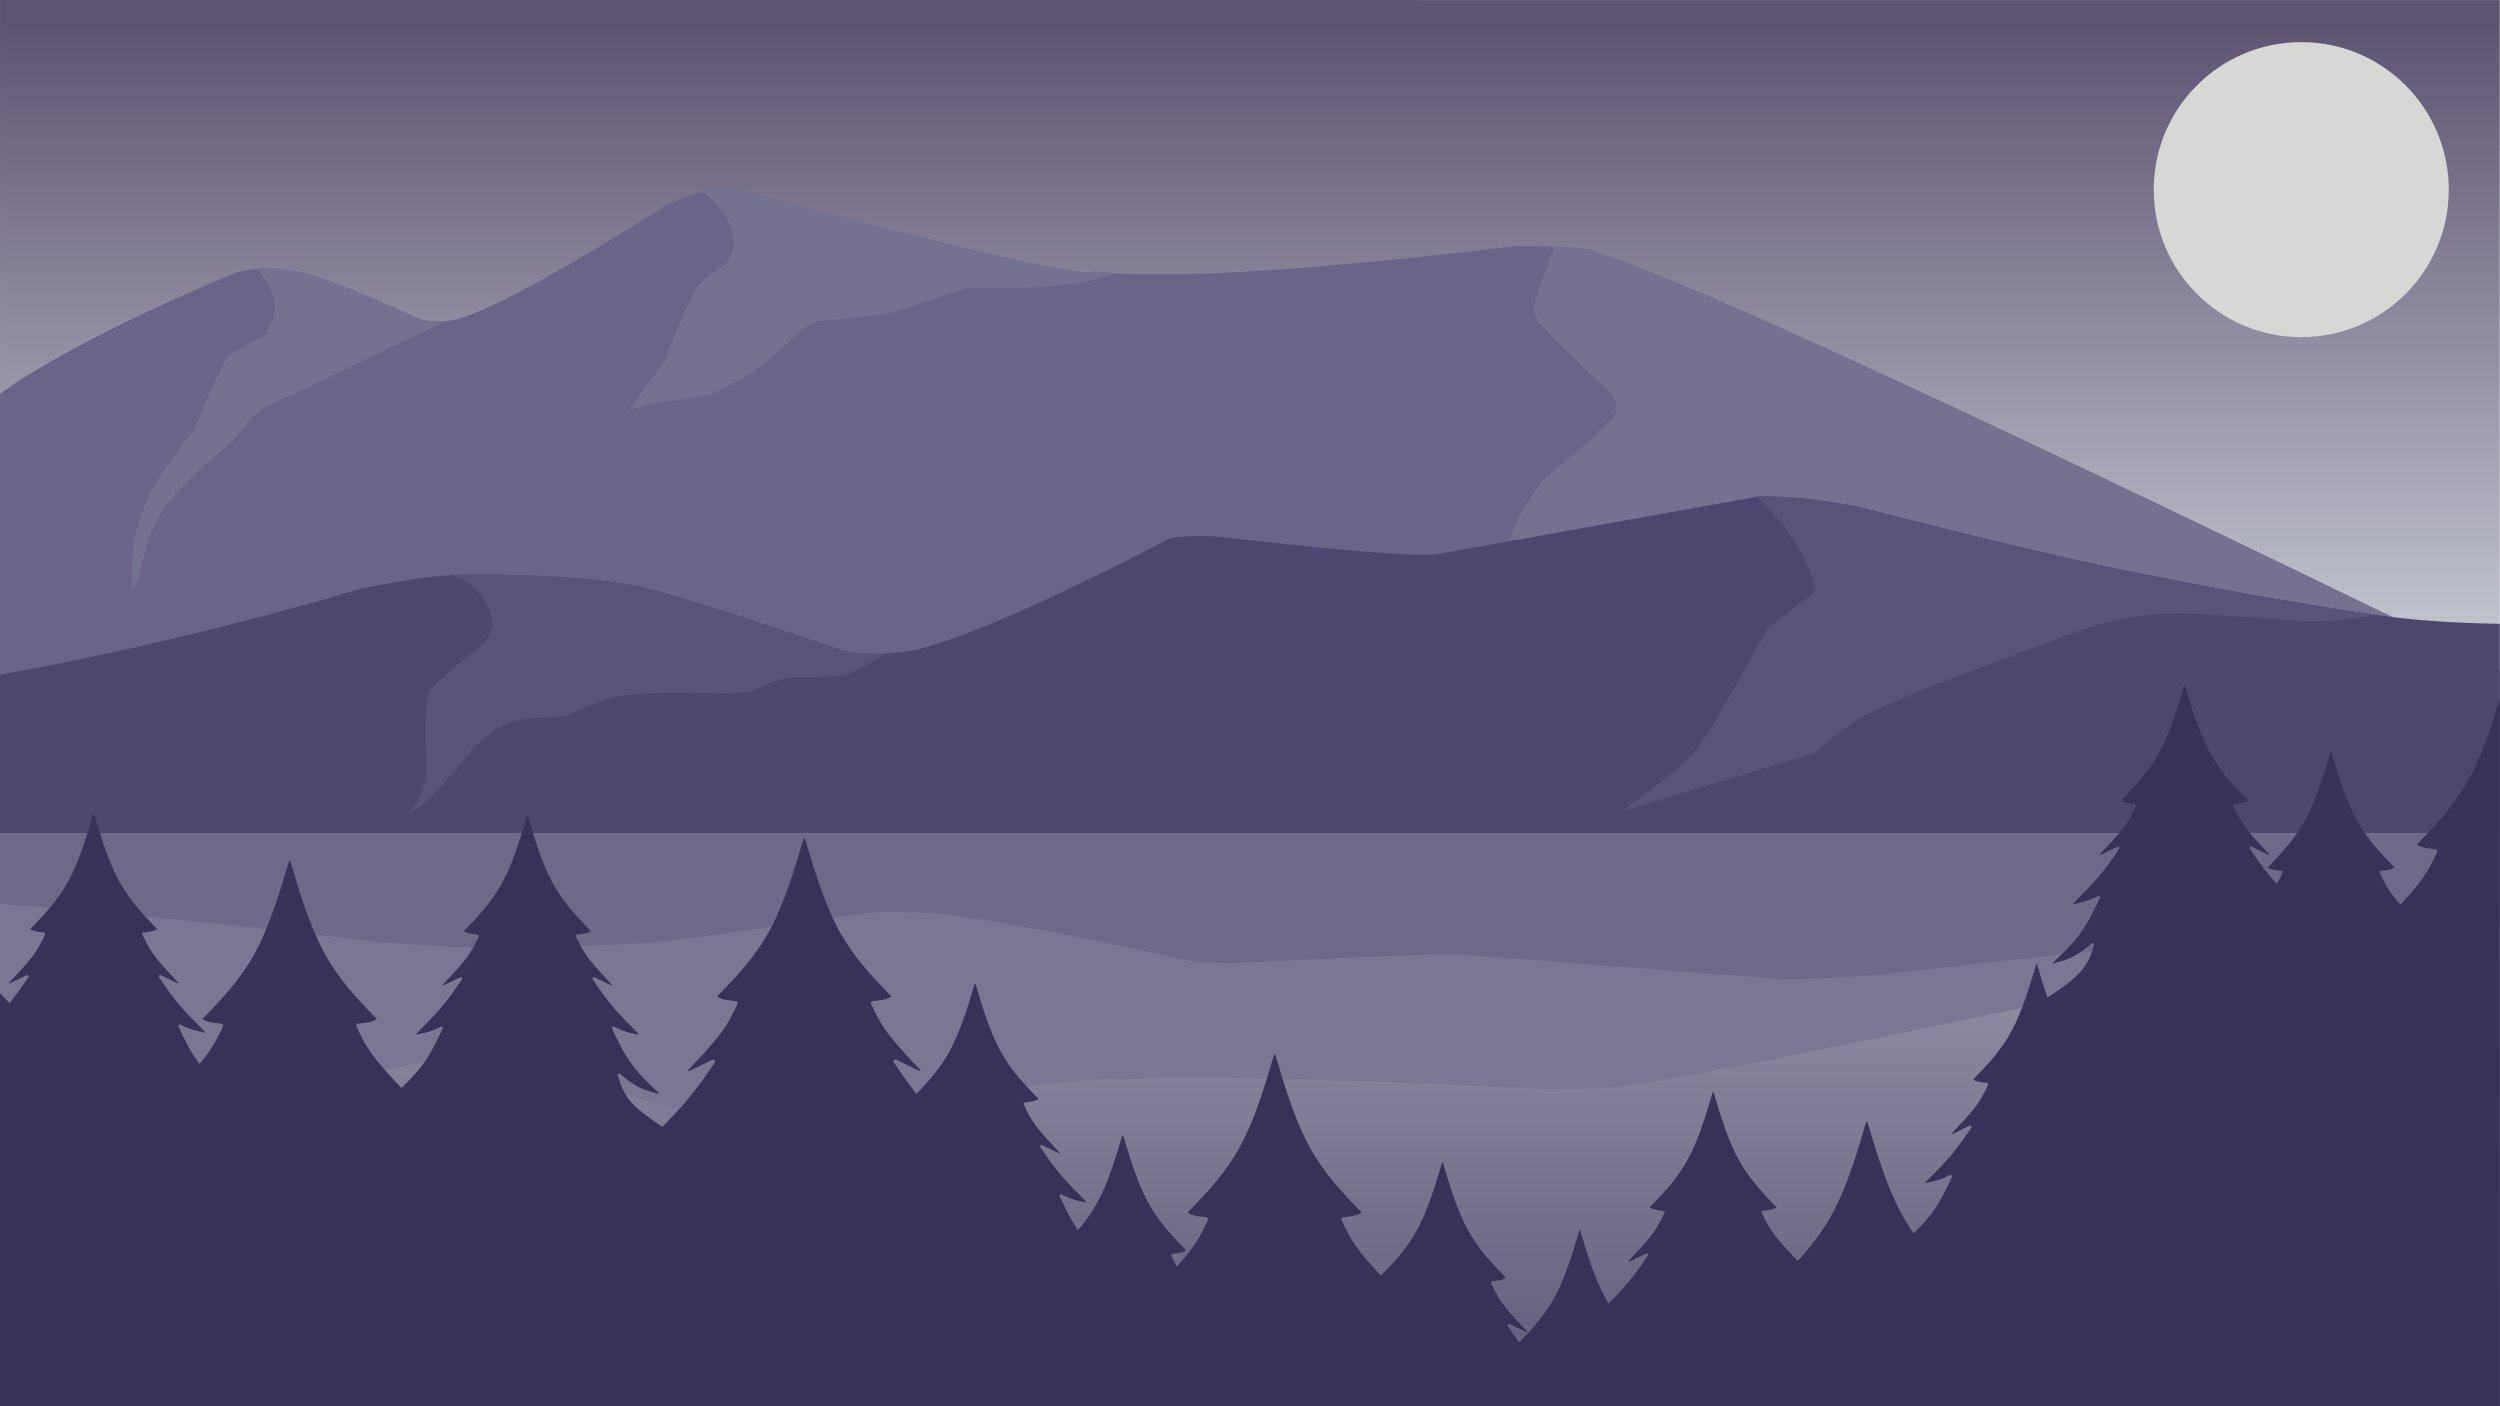 <?xml version="1.0" encoding="UTF-8"?>
<svg xmlns="http://www.w3.org/2000/svg" xmlns:xlink="http://www.w3.org/1999/xlink" width="3840" height="2160" viewBox="0 0 3840 2160">
<defs>
<clipPath id="clip-0">
<path clip-rule="nonzero" d="M 0.02 0 L 0.02 2160 L 3839.641 2159.914 L 3839.641 0.09 Z M 0.02 0 "/>
</clipPath>
<clipPath id="clip-1">
<path clip-rule="nonzero" d="M 0.02 0 L 0.02 2160 L 3839.641 2159.914 L 3839.641 0.09 Z M 0.02 0 "/>
</clipPath>
<linearGradient id="linear-pattern-0" gradientUnits="userSpaceOnUse" x1="2698.05" y1="-746.187" x2="2698.05" y2="2133.813" gradientTransform="matrix(0.75, 0, 0, 0.75, 1773.4, 559.64)">
<stop offset="0" stop-color="rgb(37.254%, 32.549%, 44.705%)" stop-opacity="1"/>
<stop offset="0.016" stop-color="rgb(37.254%, 32.549%, 44.705%)" stop-opacity="1"/>
<stop offset="0.02" stop-color="rgb(37.531%, 32.866%, 44.968%)" stop-opacity="1"/>
<stop offset="0.023" stop-color="rgb(37.807%, 33.185%, 45.23%)" stop-opacity="1"/>
<stop offset="0.027" stop-color="rgb(38.152%, 33.583%, 45.558%)" stop-opacity="1"/>
<stop offset="0.031" stop-color="rgb(38.498%, 33.983%, 45.886%)" stop-opacity="1"/>
<stop offset="0.035" stop-color="rgb(38.843%, 34.381%, 46.214%)" stop-opacity="1"/>
<stop offset="0.039" stop-color="rgb(39.189%, 34.779%, 46.542%)" stop-opacity="1"/>
<stop offset="0.043" stop-color="rgb(39.534%, 35.178%, 46.87%)" stop-opacity="1"/>
<stop offset="0.047" stop-color="rgb(39.88%, 35.577%, 47.198%)" stop-opacity="1"/>
<stop offset="0.051" stop-color="rgb(40.227%, 35.976%, 47.527%)" stop-opacity="1"/>
<stop offset="0.055" stop-color="rgb(40.573%, 36.374%, 47.855%)" stop-opacity="1"/>
<stop offset="0.059" stop-color="rgb(40.918%, 36.772%, 48.183%)" stop-opacity="1"/>
<stop offset="0.062" stop-color="rgb(41.264%, 37.172%, 48.511%)" stop-opacity="1"/>
<stop offset="0.066" stop-color="rgb(41.609%, 37.57%, 48.839%)" stop-opacity="1"/>
<stop offset="0.07" stop-color="rgb(41.956%, 37.968%, 49.167%)" stop-opacity="1"/>
<stop offset="0.074" stop-color="rgb(42.3%, 38.367%, 49.495%)" stop-opacity="1"/>
<stop offset="0.078" stop-color="rgb(42.647%, 38.766%, 49.823%)" stop-opacity="1"/>
<stop offset="0.082" stop-color="rgb(42.992%, 39.165%, 50.151%)" stop-opacity="1"/>
<stop offset="0.086" stop-color="rgb(43.338%, 39.563%, 50.479%)" stop-opacity="1"/>
<stop offset="0.09" stop-color="rgb(43.683%, 39.961%, 50.807%)" stop-opacity="1"/>
<stop offset="0.094" stop-color="rgb(44.029%, 40.361%, 51.135%)" stop-opacity="1"/>
<stop offset="0.098" stop-color="rgb(44.374%, 40.759%, 51.463%)" stop-opacity="1"/>
<stop offset="0.102" stop-color="rgb(44.72%, 41.158%, 51.791%)" stop-opacity="1"/>
<stop offset="0.105" stop-color="rgb(45.065%, 41.556%, 52.119%)" stop-opacity="1"/>
<stop offset="0.109" stop-color="rgb(45.412%, 41.956%, 52.448%)" stop-opacity="1"/>
<stop offset="0.113" stop-color="rgb(45.757%, 42.354%, 52.776%)" stop-opacity="1"/>
<stop offset="0.117" stop-color="rgb(46.103%, 42.752%, 53.104%)" stop-opacity="1"/>
<stop offset="0.121" stop-color="rgb(46.449%, 43.15%, 53.432%)" stop-opacity="1"/>
<stop offset="0.125" stop-color="rgb(46.796%, 43.55%, 53.76%)" stop-opacity="1"/>
<stop offset="0.129" stop-color="rgb(47.141%, 43.948%, 54.088%)" stop-opacity="1"/>
<stop offset="0.133" stop-color="rgb(47.487%, 44.347%, 54.416%)" stop-opacity="1"/>
<stop offset="0.137" stop-color="rgb(47.832%, 44.745%, 54.744%)" stop-opacity="1"/>
<stop offset="0.141" stop-color="rgb(48.178%, 45.145%, 55.072%)" stop-opacity="1"/>
<stop offset="0.145" stop-color="rgb(48.523%, 45.543%, 55.4%)" stop-opacity="1"/>
<stop offset="0.148" stop-color="rgb(48.869%, 45.941%, 55.728%)" stop-opacity="1"/>
<stop offset="0.152" stop-color="rgb(49.214%, 46.339%, 56.056%)" stop-opacity="1"/>
<stop offset="0.156" stop-color="rgb(49.561%, 46.738%, 56.384%)" stop-opacity="1"/>
<stop offset="0.16" stop-color="rgb(49.905%, 47.136%, 56.712%)" stop-opacity="1"/>
<stop offset="0.164" stop-color="rgb(50.252%, 47.536%, 57.04%)" stop-opacity="1"/>
<stop offset="0.168" stop-color="rgb(50.597%, 47.934%, 57.368%)" stop-opacity="1"/>
<stop offset="0.172" stop-color="rgb(50.943%, 48.332%, 57.697%)" stop-opacity="1"/>
<stop offset="0.176" stop-color="rgb(51.288%, 48.73%, 58.025%)" stop-opacity="1"/>
<stop offset="0.18" stop-color="rgb(51.634%, 49.13%, 58.353%)" stop-opacity="1"/>
<stop offset="0.184" stop-color="rgb(51.981%, 49.529%, 58.681%)" stop-opacity="1"/>
<stop offset="0.188" stop-color="rgb(52.327%, 49.927%, 59.009%)" stop-opacity="1"/>
<stop offset="0.191" stop-color="rgb(52.672%, 50.325%, 59.337%)" stop-opacity="1"/>
<stop offset="0.195" stop-color="rgb(53.018%, 50.725%, 59.665%)" stop-opacity="1"/>
<stop offset="0.199" stop-color="rgb(53.363%, 51.123%, 59.993%)" stop-opacity="1"/>
<stop offset="0.203" stop-color="rgb(53.709%, 51.521%, 60.321%)" stop-opacity="1"/>
<stop offset="0.207" stop-color="rgb(54.054%, 51.92%, 60.649%)" stop-opacity="1"/>
<stop offset="0.211" stop-color="rgb(54.401%, 52.319%, 60.977%)" stop-opacity="1"/>
<stop offset="0.215" stop-color="rgb(54.745%, 52.718%, 61.305%)" stop-opacity="1"/>
<stop offset="0.219" stop-color="rgb(55.092%, 53.116%, 61.633%)" stop-opacity="1"/>
<stop offset="0.223" stop-color="rgb(55.437%, 53.514%, 61.961%)" stop-opacity="1"/>
<stop offset="0.227" stop-color="rgb(55.783%, 53.914%, 62.289%)" stop-opacity="1"/>
<stop offset="0.23" stop-color="rgb(56.128%, 54.312%, 62.617%)" stop-opacity="1"/>
<stop offset="0.234" stop-color="rgb(56.474%, 54.71%, 62.946%)" stop-opacity="1"/>
<stop offset="0.238" stop-color="rgb(56.819%, 55.109%, 63.274%)" stop-opacity="1"/>
<stop offset="0.242" stop-color="rgb(57.166%, 55.508%, 63.602%)" stop-opacity="1"/>
<stop offset="0.246" stop-color="rgb(57.51%, 55.907%, 63.93%)" stop-opacity="1"/>
<stop offset="0.25" stop-color="rgb(57.857%, 56.305%, 64.258%)" stop-opacity="1"/>
<stop offset="0.254" stop-color="rgb(58.203%, 56.703%, 64.586%)" stop-opacity="1"/>
<stop offset="0.258" stop-color="rgb(58.55%, 57.103%, 64.914%)" stop-opacity="1"/>
<stop offset="0.262" stop-color="rgb(58.894%, 57.501%, 65.242%)" stop-opacity="1"/>
<stop offset="0.266" stop-color="rgb(59.241%, 57.899%, 65.57%)" stop-opacity="1"/>
<stop offset="0.27" stop-color="rgb(59.586%, 58.298%, 65.898%)" stop-opacity="1"/>
<stop offset="0.273" stop-color="rgb(59.932%, 58.698%, 66.226%)" stop-opacity="1"/>
<stop offset="0.277" stop-color="rgb(60.277%, 59.096%, 66.554%)" stop-opacity="1"/>
<stop offset="0.281" stop-color="rgb(60.623%, 59.494%, 66.882%)" stop-opacity="1"/>
<stop offset="0.285" stop-color="rgb(60.968%, 59.892%, 67.21%)" stop-opacity="1"/>
<stop offset="0.289" stop-color="rgb(61.314%, 60.291%, 67.538%)" stop-opacity="1"/>
<stop offset="0.293" stop-color="rgb(61.659%, 60.689%, 67.867%)" stop-opacity="1"/>
<stop offset="0.297" stop-color="rgb(62.006%, 61.089%, 68.195%)" stop-opacity="1"/>
<stop offset="0.301" stop-color="rgb(62.35%, 61.487%, 68.523%)" stop-opacity="1"/>
<stop offset="0.305" stop-color="rgb(62.697%, 61.885%, 68.851%)" stop-opacity="1"/>
<stop offset="0.309" stop-color="rgb(63.042%, 62.283%, 69.179%)" stop-opacity="1"/>
<stop offset="0.312" stop-color="rgb(63.388%, 62.683%, 69.507%)" stop-opacity="1"/>
<stop offset="0.316" stop-color="rgb(63.734%, 63.081%, 69.835%)" stop-opacity="1"/>
<stop offset="0.32" stop-color="rgb(64.081%, 63.48%, 70.163%)" stop-opacity="1"/>
<stop offset="0.324" stop-color="rgb(64.426%, 63.878%, 70.491%)" stop-opacity="1"/>
<stop offset="0.328" stop-color="rgb(64.772%, 64.278%, 70.819%)" stop-opacity="1"/>
<stop offset="0.332" stop-color="rgb(65.117%, 64.676%, 71.147%)" stop-opacity="1"/>
<stop offset="0.336" stop-color="rgb(65.463%, 65.074%, 71.475%)" stop-opacity="1"/>
<stop offset="0.34" stop-color="rgb(65.808%, 65.472%, 71.803%)" stop-opacity="1"/>
<stop offset="0.344" stop-color="rgb(66.154%, 65.872%, 72.131%)" stop-opacity="1"/>
<stop offset="0.348" stop-color="rgb(66.499%, 66.27%, 72.459%)" stop-opacity="1"/>
<stop offset="0.352" stop-color="rgb(66.846%, 66.669%, 72.787%)" stop-opacity="1"/>
<stop offset="0.355" stop-color="rgb(67.191%, 67.067%, 73.116%)" stop-opacity="1"/>
<stop offset="0.359" stop-color="rgb(67.537%, 67.467%, 73.444%)" stop-opacity="1"/>
<stop offset="0.363" stop-color="rgb(67.882%, 67.865%, 73.772%)" stop-opacity="1"/>
<stop offset="0.367" stop-color="rgb(68.228%, 68.263%, 74.1%)" stop-opacity="1"/>
<stop offset="0.371" stop-color="rgb(68.573%, 68.661%, 74.428%)" stop-opacity="1"/>
<stop offset="0.375" stop-color="rgb(68.919%, 69.061%, 74.756%)" stop-opacity="1"/>
<stop offset="0.379" stop-color="rgb(69.264%, 69.46%, 75.084%)" stop-opacity="1"/>
<stop offset="0.383" stop-color="rgb(69.611%, 69.858%, 75.412%)" stop-opacity="1"/>
<stop offset="0.387" stop-color="rgb(69.957%, 70.256%, 75.74%)" stop-opacity="1"/>
<stop offset="0.391" stop-color="rgb(70.303%, 70.656%, 76.068%)" stop-opacity="1"/>
<stop offset="0.395" stop-color="rgb(70.648%, 71.054%, 76.396%)" stop-opacity="1"/>
<stop offset="0.398" stop-color="rgb(70.995%, 71.452%, 76.724%)" stop-opacity="1"/>
<stop offset="0.402" stop-color="rgb(71.339%, 71.851%, 77.052%)" stop-opacity="1"/>
<stop offset="0.406" stop-color="rgb(71.686%, 72.25%, 77.38%)" stop-opacity="1"/>
<stop offset="0.41" stop-color="rgb(72.031%, 72.649%, 77.708%)" stop-opacity="1"/>
<stop offset="0.414" stop-color="rgb(72.377%, 73.047%, 78.036%)" stop-opacity="1"/>
<stop offset="0.418" stop-color="rgb(72.722%, 73.445%, 78.365%)" stop-opacity="1"/>
<stop offset="0.422" stop-color="rgb(73.068%, 73.843%, 78.693%)" stop-opacity="1"/>
<stop offset="0.426" stop-color="rgb(73.413%, 74.242%, 79.021%)" stop-opacity="1"/>
<stop offset="0.43" stop-color="rgb(73.759%, 74.641%, 79.349%)" stop-opacity="1"/>
<stop offset="0.434" stop-color="rgb(74.104%, 75.04%, 79.677%)" stop-opacity="1"/>
<stop offset="0.438" stop-color="rgb(74.451%, 75.438%, 80.005%)" stop-opacity="1"/>
<stop offset="0.441" stop-color="rgb(74.796%, 75.836%, 80.333%)" stop-opacity="1"/>
<stop offset="0.445" stop-color="rgb(75.142%, 76.236%, 80.661%)" stop-opacity="1"/>
<stop offset="0.449" stop-color="rgb(75.414%, 76.549%, 80.917%)" stop-opacity="1"/>
<stop offset="0.453" stop-color="rgb(75.685%, 76.862%, 81.175%)" stop-opacity="1"/>
<stop offset="0.469" stop-color="rgb(75.685%, 76.862%, 81.175%)" stop-opacity="1"/>
<stop offset="0.5" stop-color="rgb(75.685%, 76.862%, 81.175%)" stop-opacity="1"/>
<stop offset="1" stop-color="rgb(75.685%, 76.862%, 81.175%)" stop-opacity="1"/>
</linearGradient>
<clipPath id="clip-2">
<path clip-rule="nonzero" d="M 0 1280 L 3840 1280 L 3840 2160 L 0 2160 Z M 0 1280 "/>
</clipPath>
<clipPath id="clip-3">
<path clip-rule="nonzero" d="M 3839.629 1280.348 C 2559.75 1280.348 1279.879 1280.352 0 1280.355 L 0.02 1280.355 L 0.02 2160 L 3839.641 2159.914 L 3839.641 1280.348 Z M 3839.629 1280.348 "/>
</clipPath>
<clipPath id="clip-4">
<path clip-rule="nonzero" d="M 3839.629 1280.348 C 2559.75 1280.348 1279.879 1280.352 0 1280.355 L 0.02 1280.355 L 0.02 2160 L 3839.641 2159.914 L 3839.641 1280.348 Z M 3839.629 1280.348 "/>
</clipPath>
<linearGradient id="linear-pattern-1" gradientUnits="userSpaceOnUse" x1="1687.83" y1="2133.813" x2="1687.83" y2="960.944" gradientTransform="matrix(0.75, 0, 0, 0.75, 1773.4, 559.64)">
<stop offset="0" stop-color="rgb(37.663%, 35.052%, 47.598%)" stop-opacity="1"/>
<stop offset="0.008" stop-color="rgb(37.758%, 35.158%, 47.685%)" stop-opacity="1"/>
<stop offset="0.016" stop-color="rgb(37.946%, 35.371%, 47.861%)" stop-opacity="1"/>
<stop offset="0.023" stop-color="rgb(38.133%, 35.585%, 48.036%)" stop-opacity="1"/>
<stop offset="0.031" stop-color="rgb(38.321%, 35.797%, 48.212%)" stop-opacity="1"/>
<stop offset="0.039" stop-color="rgb(38.51%, 36.011%, 48.387%)" stop-opacity="1"/>
<stop offset="0.047" stop-color="rgb(38.698%, 36.224%, 48.563%)" stop-opacity="1"/>
<stop offset="0.055" stop-color="rgb(38.885%, 36.436%, 48.738%)" stop-opacity="1"/>
<stop offset="0.062" stop-color="rgb(39.073%, 36.65%, 48.914%)" stop-opacity="1"/>
<stop offset="0.07" stop-color="rgb(39.262%, 36.864%, 49.089%)" stop-opacity="1"/>
<stop offset="0.078" stop-color="rgb(39.45%, 37.076%, 49.265%)" stop-opacity="1"/>
<stop offset="0.086" stop-color="rgb(39.638%, 37.289%, 49.44%)" stop-opacity="1"/>
<stop offset="0.094" stop-color="rgb(39.825%, 37.503%, 49.615%)" stop-opacity="1"/>
<stop offset="0.102" stop-color="rgb(40.015%, 37.717%, 49.791%)" stop-opacity="1"/>
<stop offset="0.109" stop-color="rgb(40.202%, 37.929%, 49.966%)" stop-opacity="1"/>
<stop offset="0.117" stop-color="rgb(40.39%, 38.142%, 50.142%)" stop-opacity="1"/>
<stop offset="0.125" stop-color="rgb(40.578%, 38.356%, 50.317%)" stop-opacity="1"/>
<stop offset="0.133" stop-color="rgb(40.767%, 38.568%, 50.493%)" stop-opacity="1"/>
<stop offset="0.141" stop-color="rgb(40.955%, 38.782%, 50.668%)" stop-opacity="1"/>
<stop offset="0.148" stop-color="rgb(41.142%, 38.995%, 50.844%)" stop-opacity="1"/>
<stop offset="0.156" stop-color="rgb(41.33%, 39.207%, 51.019%)" stop-opacity="1"/>
<stop offset="0.164" stop-color="rgb(41.519%, 39.421%, 51.195%)" stop-opacity="1"/>
<stop offset="0.172" stop-color="rgb(41.707%, 39.635%, 51.37%)" stop-opacity="1"/>
<stop offset="0.18" stop-color="rgb(41.895%, 39.847%, 51.546%)" stop-opacity="1"/>
<stop offset="0.188" stop-color="rgb(42.082%, 40.06%, 51.721%)" stop-opacity="1"/>
<stop offset="0.195" stop-color="rgb(42.271%, 40.274%, 51.897%)" stop-opacity="1"/>
<stop offset="0.203" stop-color="rgb(42.459%, 40.486%, 52.072%)" stop-opacity="1"/>
<stop offset="0.211" stop-color="rgb(42.647%, 40.7%, 52.248%)" stop-opacity="1"/>
<stop offset="0.219" stop-color="rgb(42.834%, 40.913%, 52.423%)" stop-opacity="1"/>
<stop offset="0.227" stop-color="rgb(43.024%, 41.125%, 52.599%)" stop-opacity="1"/>
<stop offset="0.234" stop-color="rgb(43.211%, 41.339%, 52.774%)" stop-opacity="1"/>
<stop offset="0.242" stop-color="rgb(43.399%, 41.553%, 52.95%)" stop-opacity="1"/>
<stop offset="0.25" stop-color="rgb(43.587%, 41.765%, 53.127%)" stop-opacity="1"/>
<stop offset="0.258" stop-color="rgb(43.776%, 41.978%, 53.302%)" stop-opacity="1"/>
<stop offset="0.266" stop-color="rgb(43.964%, 42.192%, 53.477%)" stop-opacity="1"/>
<stop offset="0.273" stop-color="rgb(44.151%, 42.404%, 53.653%)" stop-opacity="1"/>
<stop offset="0.281" stop-color="rgb(44.339%, 42.618%, 53.828%)" stop-opacity="1"/>
<stop offset="0.289" stop-color="rgb(44.528%, 42.831%, 54.004%)" stop-opacity="1"/>
<stop offset="0.297" stop-color="rgb(44.716%, 43.045%, 54.179%)" stop-opacity="1"/>
<stop offset="0.305" stop-color="rgb(44.904%, 43.257%, 54.355%)" stop-opacity="1"/>
<stop offset="0.312" stop-color="rgb(45.091%, 43.471%, 54.53%)" stop-opacity="1"/>
<stop offset="0.32" stop-color="rgb(45.28%, 43.684%, 54.706%)" stop-opacity="1"/>
<stop offset="0.328" stop-color="rgb(45.468%, 43.896%, 54.881%)" stop-opacity="1"/>
<stop offset="0.336" stop-color="rgb(45.656%, 44.11%, 55.057%)" stop-opacity="1"/>
<stop offset="0.344" stop-color="rgb(45.844%, 44.324%, 55.232%)" stop-opacity="1"/>
<stop offset="0.352" stop-color="rgb(46.033%, 44.536%, 55.408%)" stop-opacity="1"/>
<stop offset="0.359" stop-color="rgb(46.22%, 44.749%, 55.583%)" stop-opacity="1"/>
<stop offset="0.367" stop-color="rgb(46.408%, 44.963%, 55.759%)" stop-opacity="1"/>
<stop offset="0.375" stop-color="rgb(46.596%, 45.175%, 55.934%)" stop-opacity="1"/>
<stop offset="0.383" stop-color="rgb(46.785%, 45.389%, 56.11%)" stop-opacity="1"/>
<stop offset="0.391" stop-color="rgb(46.973%, 45.602%, 56.285%)" stop-opacity="1"/>
<stop offset="0.398" stop-color="rgb(47.16%, 45.815%, 56.461%)" stop-opacity="1"/>
<stop offset="0.406" stop-color="rgb(47.348%, 46.028%, 56.636%)" stop-opacity="1"/>
<stop offset="0.414" stop-color="rgb(47.537%, 46.242%, 56.812%)" stop-opacity="1"/>
<stop offset="0.422" stop-color="rgb(47.725%, 46.454%, 56.987%)" stop-opacity="1"/>
<stop offset="0.43" stop-color="rgb(47.913%, 46.667%, 57.162%)" stop-opacity="1"/>
<stop offset="0.438" stop-color="rgb(48.1%, 46.881%, 57.338%)" stop-opacity="1"/>
<stop offset="0.445" stop-color="rgb(48.289%, 47.093%, 57.513%)" stop-opacity="1"/>
<stop offset="0.453" stop-color="rgb(48.477%, 47.307%, 57.689%)" stop-opacity="1"/>
<stop offset="0.461" stop-color="rgb(48.665%, 47.52%, 57.864%)" stop-opacity="1"/>
<stop offset="0.469" stop-color="rgb(48.853%, 47.734%, 58.04%)" stop-opacity="1"/>
<stop offset="0.477" stop-color="rgb(49.042%, 47.946%, 58.215%)" stop-opacity="1"/>
<stop offset="0.484" stop-color="rgb(49.229%, 48.16%, 58.391%)" stop-opacity="1"/>
<stop offset="0.492" stop-color="rgb(49.417%, 48.373%, 58.566%)" stop-opacity="1"/>
<stop offset="0.5" stop-color="rgb(49.605%, 48.586%, 58.743%)" stop-opacity="1"/>
<stop offset="0.508" stop-color="rgb(49.794%, 48.799%, 58.919%)" stop-opacity="1"/>
<stop offset="0.516" stop-color="rgb(49.982%, 49.013%, 59.094%)" stop-opacity="1"/>
<stop offset="0.523" stop-color="rgb(50.169%, 49.225%, 59.27%)" stop-opacity="1"/>
<stop offset="0.531" stop-color="rgb(50.357%, 49.438%, 59.445%)" stop-opacity="1"/>
<stop offset="0.539" stop-color="rgb(50.546%, 49.652%, 59.621%)" stop-opacity="1"/>
<stop offset="0.547" stop-color="rgb(50.734%, 49.864%, 59.796%)" stop-opacity="1"/>
<stop offset="0.555" stop-color="rgb(50.922%, 50.078%, 59.972%)" stop-opacity="1"/>
<stop offset="0.562" stop-color="rgb(51.109%, 50.291%, 60.147%)" stop-opacity="1"/>
<stop offset="0.57" stop-color="rgb(51.299%, 50.504%, 60.323%)" stop-opacity="1"/>
<stop offset="0.578" stop-color="rgb(51.486%, 50.717%, 60.498%)" stop-opacity="1"/>
<stop offset="0.586" stop-color="rgb(51.674%, 50.931%, 60.674%)" stop-opacity="1"/>
<stop offset="0.594" stop-color="rgb(51.862%, 51.143%, 60.849%)" stop-opacity="1"/>
<stop offset="0.602" stop-color="rgb(52.051%, 51.357%, 61.024%)" stop-opacity="1"/>
<stop offset="0.609" stop-color="rgb(52.238%, 51.57%, 61.2%)" stop-opacity="1"/>
<stop offset="0.617" stop-color="rgb(52.426%, 51.782%, 61.375%)" stop-opacity="1"/>
<stop offset="0.625" stop-color="rgb(52.614%, 51.996%, 61.551%)" stop-opacity="1"/>
<stop offset="0.633" stop-color="rgb(52.803%, 52.209%, 61.726%)" stop-opacity="1"/>
<stop offset="0.641" stop-color="rgb(52.991%, 52.423%, 61.902%)" stop-opacity="1"/>
<stop offset="0.648" stop-color="rgb(53.178%, 52.635%, 62.077%)" stop-opacity="1"/>
<stop offset="0.656" stop-color="rgb(53.366%, 52.849%, 62.253%)" stop-opacity="1"/>
<stop offset="0.664" stop-color="rgb(53.555%, 53.062%, 62.428%)" stop-opacity="1"/>
<stop offset="0.672" stop-color="rgb(53.743%, 53.275%, 62.604%)" stop-opacity="1"/>
<stop offset="0.68" stop-color="rgb(53.931%, 53.488%, 62.779%)" stop-opacity="1"/>
<stop offset="0.688" stop-color="rgb(54.118%, 53.702%, 62.955%)" stop-opacity="1"/>
<stop offset="0.695" stop-color="rgb(54.308%, 53.914%, 63.13%)" stop-opacity="1"/>
<stop offset="0.703" stop-color="rgb(54.495%, 54.128%, 63.306%)" stop-opacity="1"/>
<stop offset="0.711" stop-color="rgb(54.683%, 54.341%, 63.481%)" stop-opacity="1"/>
<stop offset="0.719" stop-color="rgb(54.871%, 54.553%, 63.657%)" stop-opacity="1"/>
<stop offset="0.727" stop-color="rgb(55.06%, 54.767%, 63.832%)" stop-opacity="1"/>
<stop offset="0.734" stop-color="rgb(55.247%, 54.98%, 64.008%)" stop-opacity="1"/>
<stop offset="0.742" stop-color="rgb(55.435%, 55.193%, 64.183%)" stop-opacity="1"/>
<stop offset="0.75" stop-color="rgb(55.623%, 55.406%, 64.36%)" stop-opacity="1"/>
<stop offset="0.758" stop-color="rgb(55.812%, 55.62%, 64.536%)" stop-opacity="1"/>
<stop offset="0.766" stop-color="rgb(56%, 55.832%, 64.711%)" stop-opacity="1"/>
<stop offset="0.773" stop-color="rgb(56.187%, 56.046%, 64.886%)" stop-opacity="1"/>
<stop offset="0.781" stop-color="rgb(56.375%, 56.259%, 65.062%)" stop-opacity="1"/>
<stop offset="0.789" stop-color="rgb(56.564%, 56.471%, 65.237%)" stop-opacity="1"/>
<stop offset="0.797" stop-color="rgb(56.752%, 56.685%, 65.413%)" stop-opacity="1"/>
<stop offset="0.805" stop-color="rgb(56.94%, 56.898%, 65.588%)" stop-opacity="1"/>
<stop offset="0.812" stop-color="rgb(57.127%, 57.111%, 65.764%)" stop-opacity="1"/>
<stop offset="0.875" stop-color="rgb(57.237%, 57.236%, 65.866%)" stop-opacity="1"/>
<stop offset="1" stop-color="rgb(57.254%, 57.254%, 65.881%)" stop-opacity="1"/>
</linearGradient>
</defs>
<g clip-path="url(#clip-0)">
<g clip-path="url(#clip-1)">
<path fill-rule="nonzero" fill="url(#linear-pattern-0)" d="M 0.02 0 L 0.02 2160 L 3839.641 2160 L 3839.641 0 Z M 0.02 0 "/>
</g>
</g>
<path fill-rule="nonzero" fill="rgb(84.375%, 84.375%, 83.984%)" fill-opacity="1" d="M 3534.73 517.852 C 3659.871 517.852 3761.309 416.41 3761.309 291.27 C 3761.309 166.129 3659.871 64.691 3534.73 64.691 C 3409.59 64.691 3308.148 166.141 3308.148 291.27 C 3308.148 416.41 3409.59 517.852 3534.73 517.852 Z M 3534.73 517.852 "/>
<path fill-rule="nonzero" fill="rgb(41.576%, 39.209%, 53.319%)" fill-opacity="1" d="M 1122.621 288.66 L 1112.809 289.02 C 1086.199 290.852 1056.09 299.82 1022.469 315.922 C 858.766 419.18 750.852 477.66 698.727 491.391 C 688.598 493 679.352 493.801 670.988 493.801 C 660.926 493.801 652.141 492.641 644.637 490.301 C 539.953 442.359 473.152 417.121 444.238 414.59 C 434.809 412.91 425.023 412.078 414.883 412.078 C 398.781 412.078 381.781 414.18 363.887 418.391 C 231.988 472.59 121.191 527.48 31.496 583.051 C 20.629 590.5 10.129 597.789 0 604.93 L 0.02 604.93 L 0.02 2160 L 3839.641 2159.914 L 3839.641 1028.309 L 3839.672 1028.309 C 3782.91 1000.621 3727.84 973.82 3674.48 947.91 L 3674.5 947.91 C 3674.488 947.91 3674.48 947.91 3674.461 947.91 L 3674.469 947.91 C 2977.77 609.629 2570.93 423.129 2453.949 388.41 C 2447.941 381.59 2408.91 378.191 2336.852 378.191 C 2333.809 378.191 2330.711 378.191 2327.559 378.211 C 2084.871 407.07 1902.48 421.5 1780.391 421.5 C 1739.762 421.5 1705.801 419.91 1678.52 416.711 C 1677.461 417.77 1674.641 418.309 1670.09 418.309 C 1629.059 418.309 1446.57 375.09 1122.621 288.66 Z M 1122.621 288.66 "/>
<path fill-rule="nonzero" fill="rgb(45.872%, 44.701%, 56.834%)" fill-opacity="1" d="M 1122.621 288.66 L 1112.809 289.02 C 1101.73 289.781 1090.039 291.781 1077.73 295.02 C 1083.719 298.66 1089.199 302.738 1094.18 307.23 C 1110.43 325.172 1118.898 337.012 1119.602 342.762 C 1123.648 352 1126.641 362.148 1128.57 373.199 C 1126.199 384.949 1121.66 395.57 1114.922 405.07 C 1089.191 422.211 1073.922 435.191 1069.09 444 C 1055.988 467.238 1040.18 503.551 1021.641 552.941 L 966.066 630.621 C 984.949 624.309 997.844 620.41 1004.738 618.898 C 1056.289 613.379 1087.238 608.109 1097.57 603.09 C 1133.012 585.398 1153.941 573.699 1160.359 568 C 1178.211 555.789 1202.891 534.609 1234.422 504.449 C 1242.16 498.891 1249.238 495.141 1255.66 493.191 C 1316.559 488.141 1355.5 483.672 1372.5 479.77 L 1485.191 442.102 C 1502.07 442.641 1518.18 442.91 1533.531 442.91 C 1602.762 442.91 1656.441 437.41 1694.559 426.422 C 1700.68 424.328 1706.66 422.07 1712.512 419.66 C 1700.219 418.91 1688.891 417.922 1678.52 416.711 C 1677.461 417.77 1674.641 418.309 1670.09 418.309 C 1629.059 418.309 1446.57 375.09 1122.621 288.66 Z M 414.883 412.078 C 408.32 412.078 401.609 412.43 394.75 413.129 C 418.465 440.82 426.652 466.18 419.312 489.211 C 413.949 504.672 408.848 513.961 404.008 517.09 C 367.902 535.621 349.914 546.238 350.051 548.949 C 338.176 565.859 321.219 602.398 299.184 658.559 C 263.199 704.93 241.004 736.691 232.602 753.852 C 220.508 779.02 212.551 801.238 208.727 820.512 C 206.395 831.109 204.68 841.93 203.586 852.969 C 201.918 880.961 201.66 898.02 202.805 904.148 C 206.098 902.031 208.723 897.969 210.68 891.98 L 230.281 821.578 C 234.031 812.09 241.477 798.02 252.625 779.359 C 284.211 740.25 316.277 709.41 348.824 686.84 L 391.223 637.09 C 397.664 631.512 405.168 626.73 413.723 622.762 L 673.312 499.031 C 676.777 497.059 680.125 495.141 683.352 493.27 C 679.035 493.621 674.914 493.801 670.988 493.801 C 660.926 493.801 652.141 492.641 644.637 490.301 C 539.953 442.359 473.152 417.121 444.238 414.59 C 434.809 412.91 425.023 412.078 414.883 412.078 Z M 3714.18 967.211 L 3714.191 967.211 Z M 2388.449 378.949 C 2363.07 438.031 2352.719 473.129 2357.379 484.238 C 2358.102 492.941 2396.859 532.07 2473.672 601.641 C 2482.059 614.961 2484.699 625.82 2481.609 634.199 C 2477.02 644.988 2441.488 678.012 2375.039 733.262 C 2365.68 742.609 2352.672 760.621 2336 787.281 C 2326.449 802.391 2303.488 874.77 2267.129 1004.422 L 2171.801 1197.387 C 2175.051 1197.609 2178.422 1197.723 2181.922 1197.723 C 2208.238 1197.723 2241.59 1191.438 2281.98 1178.863 C 2475.102 1067.66 2629 1002.059 2743.68 982.07 C 2822.891 971.012 2883.859 965.48 2926.59 965.48 C 2936.82 965.48 2946 965.801 2954.141 966.43 C 3006.77 967.91 3126.07 986.91 3312.059 1023.43 C 3343.172 1026.969 3371.359 1028.75 3396.629 1028.75 C 3418 1028.75 3437.27 1027.48 3454.461 1024.941 C 3492.461 1020.969 3553.691 1009.73 3638.141 991.191 C 3663.43 986.309 3686.191 979.559 3706.43 970.949 C 3709.141 969.66 3711.719 968.41 3714.18 967.211 L 3714.18 967.219 L 3714.18 967.211 L 3714.191 967.211 L 3714.199 967.219 L 3714.18 967.211 L 3714.191 967.211 C 3700.859 960.719 3687.621 954.289 3674.48 947.91 C 2977.781 609.641 2570.93 423.129 2453.949 388.41 C 2449.578 383.449 2427.75 380.301 2388.469 378.949 Z M 2388.449 378.949 "/>
<path fill-rule="nonzero" fill="rgb(29.81%, 27.831%, 43.138%)" fill-opacity="1" d="M 2714.121 762.531 C 2710.73 762.531 2707.441 762.57 2704.238 762.66 L 2700.141 762.68 L 2203.93 851.828 C 2199.719 852.121 2194.602 852.27 2188.559 852.27 C 2140.199 852.27 2033.238 842.852 1867.711 824.02 C 1859.672 823.48 1851.719 823.211 1843.859 823.211 C 1828.23 823.211 1812.969 824.27 1798.078 826.391 C 1596.059 931.031 1460.859 989.16 1392.461 1000.781 C 1372.68 1003.219 1355.141 1004.43 1339.852 1004.43 C 1322.77 1004.43 1308.488 1002.91 1297.02 999.879 C 1116.91 939.211 1009.859 905.781 975.863 899.57 C 912.348 888.328 834.09 882.711 741.098 882.711 C 727.445 882.711 713.477 882.828 699.191 883.07 C 665.77 884.449 618.34 891.328 556.91 903.719 C 365.473 959.809 179.836 1004.02 0 1036.371 L 0.02 1036.371 L 0.02 2160 L 3839.641 2159.914 L 3839.641 958.16 L 3839.672 958.16 C 3761.719 956.922 3694.449 951.801 3637.859 942.809 C 3525.129 925.93 3410.719 905.68 3294.629 882.07 C 3208.512 866.25 3060.789 831.461 2851.469 777.711 C 2795.539 767.59 2749.75 762.531 2714.121 762.531 Z M 2714.121 762.531 "/>
<path fill-rule="nonzero" fill="rgb(34.521%, 32.935%, 47.459%)" fill-opacity="1" d="M 3649.539 944.59 L 3649.559 944.59 Z M 2714.121 762.531 C 2710.73 762.531 2707.441 762.57 2704.238 762.66 L 2700.141 762.68 L 2698.559 762.961 C 2749.09 811.309 2779.18 859.719 2788.82 908.18 L 2714.609 965.672 C 2650.891 1082.039 2612.328 1146.691 2598.91 1159.621 C 2583.68 1175.848 2547.641 1204.812 2490.789 1246.508 L 2788.379 1156.141 L 2788.398 1156.141 C 2814.91 1131.969 2836.238 1115.352 2852.391 1106.289 C 2868.852 1095.59 2897.379 1082.109 2937.98 1065.82 C 2960.25 1055.859 3046.121 1023.27 3195.609 968.07 C 3244.172 951.84 3291.57 943.309 3337.801 942.48 C 3340.07 942.379 3342.762 942.328 3345.871 942.328 C 3374.488 942.328 3438.52 946.391 3537.98 954.512 C 3541.531 954.559 3545.02 954.578 3548.422 954.578 C 3572.16 954.578 3592.23 953.391 3608.629 951.02 C 3621.41 949.73 3635.039 947.59 3649.531 944.59 L 3649.539 944.59 L 3649.531 944.59 L 3649.551 944.59 L 3649.531 944.59 C 3645.59 944.012 3641.699 943.422 3637.859 942.809 C 3525.129 925.93 3410.719 905.68 3294.629 882.07 C 3208.512 866.25 3060.789 831.461 2851.469 777.711 C 2795.539 767.59 2749.75 762.531 2714.121 762.531 Z M 741.098 882.711 C 727.445 882.711 713.477 882.828 699.191 883.07 C 697.613 883.141 696 883.211 694.359 883.309 C 711.441 890.129 724.926 898.449 734.809 908.281 C 753.227 932.59 759.758 952.719 754.398 968.672 C 750.047 978.551 744.812 986.18 738.684 991.578 C 680.113 1039.199 653.754 1063.02 659.605 1063.02 C 659.633 1063.02 659.66 1063.02 659.688 1063.02 L 659.691 1063.02 C 652.957 1074.52 651.516 1116.469 655.375 1188.875 L 647.328 1219.129 C 645.582 1223.711 639.082 1233.734 627.832 1249.195 C 636.227 1244.996 643.238 1240.621 648.871 1236.066 C 662.066 1226.117 690.434 1194.754 733.965 1141.98 C 750.066 1128.871 763.113 1119.711 773.105 1114.48 C 776.434 1112.738 779.426 1111.441 782.078 1110.57 C 791.957 1107.43 801.133 1105.129 809.602 1103.691 C 842.684 1102.262 862.051 1100.871 867.703 1099.539 C 912.523 1080.488 941.531 1070.02 954.723 1068.121 C 979.441 1066.07 1001.391 1064.801 1020.559 1064.309 C 1022.59 1064.25 1025.949 1064.219 1030.648 1064.219 C 1045.691 1064.219 1074.422 1064.531 1116.84 1065.141 L 1148.719 1063.621 L 1148.73 1063.629 C 1156.059 1061.301 1169.02 1055.859 1187.621 1047.301 C 1191.789 1045.609 1198.691 1043.859 1208.328 1042.039 C 1214.051 1041.211 1218.32 1040.75 1221.16 1040.641 C 1222.828 1040.828 1225.441 1040.93 1229 1040.93 C 1241.09 1040.93 1264.102 1039.82 1298.031 1037.602 L 1298.039 1037.602 L 1327.602 1023.359 C 1339.359 1016.641 1350.711 1010.09 1361.641 1003.711 C 1353.93 1004.191 1346.66 1004.43 1339.852 1004.43 C 1322.77 1004.43 1308.488 1002.91 1297.02 999.879 C 1116.91 939.211 1009.859 905.781 975.863 899.57 C 912.348 888.328 834.09 882.711 741.098 882.711 Z M 741.098 882.711 "/>
<g clip-path="url(#clip-2)">
<g clip-path="url(#clip-3)">
<g clip-path="url(#clip-4)">
<path fill-rule="nonzero" fill="url(#linear-pattern-1)" d="M 0 1280.348 L 0 2160 L 3839.641 2160 L 3839.641 1280.348 Z M 0 1280.348 "/>
</g>
</g>
</g>
<path fill-rule="nonzero" fill="rgb(48.242%, 46.263%, 58.006%)" fill-opacity="1" d="M 2721.91 1280.348 L 2721.91 1280.352 C 1814.609 1280.352 907.305 1280.352 0 1280.355 L 0.02 1280.355 L 0.02 1582.355 L 0.035 1582.355 C 8.262 1584.875 16.766 1587.402 25.75 1589.812 C 118.32 1614.645 232.629 1639.578 370.348 1662.238 C 384.617 1664.586 399.344 1664.898 413.254 1664.898 C 416.641 1664.898 419.977 1664.879 423.242 1664.867 C 433.766 1664.828 443.836 1664.141 453.715 1663.641 C 483.648 1662.117 552.645 1650.516 661.48 1629.184 C 668.898 1627.727 678.309 1627.57 688.695 1627.535 C 690.211 1627.531 691.766 1627.523 693.348 1627.523 C 700.754 1627.523 708.836 1627.645 717.289 1628.516 C 771.184 1634.066 879.906 1661.422 1049.891 1705.309 C 1082.609 1713.754 1115.25 1716.188 1142.531 1716.891 L 1152.59 1717.008 C 1483.199 1677.371 1668.32 1657.598 1709.879 1657.449 C 1710.031 1657.449 1710.18 1657.449 1710.328 1657.449 C 1714.68 1657.449 1717.371 1657.672 1718.422 1658.121 C 1746.012 1656.613 1780.352 1655.785 1821.422 1655.637 C 1825.77 1655.621 1830.191 1655.613 1834.68 1655.613 C 1957.66 1655.613 2136.828 1661.441 2371.828 1672.641 C 2372.801 1672.688 2373.77 1672.703 2374.73 1672.703 C 2376.891 1672.703 2379.02 1672.621 2381.129 1672.613 C 2453.129 1672.34 2492.051 1670.703 2497.961 1667.695 C 2614.059 1652.078 3014.102 1569.57 3688.379 1422.316 L 3688.379 1422.312 C 3688.391 1422.312 3688.391 1422.312 3688.391 1422.312 L 3688.41 1422.312 L 3688.422 1422.316 L 3688.41 1422.312 L 3688.398 1422.312 C 3737.391 1411.613 3787.762 1400.535 3839.629 1389.195 L 3839.641 1389.195 L 3839.641 1280.348 L 3839.672 1280.352 C 3469.801 1280.348 3097.23 1280.348 2721.93 1280.348 Z M 2721.91 1280.348 "/>
<path fill-rule="nonzero" fill="rgb(42.747%, 41.185%, 53.319%)" fill-opacity="1" d="M 2737.102 1280.348 C 1824.73 1280.352 912.367 1280.352 0 1280.355 L 0.02 1280.355 L 0.02 1388.363 L 0.035 1388.363 C 185.602 1402.461 376.633 1421.719 573.121 1446.137 C 636.277 1451.504 685.031 1454.465 719.379 1455.016 C 730.836 1455.082 742.094 1455.113 753.148 1455.113 C 756.25 1455.113 759.336 1455.109 762.41 1455.105 C 857.734 1454.949 937.887 1452.34 1002.859 1447.285 C 1037.578 1444.5 1146.559 1429.68 1329.789 1402.812 C 1341.41 1401.469 1355.879 1400.789 1373.199 1400.77 C 1373.449 1400.77 1373.711 1400.77 1373.961 1400.77 C 1389.281 1400.77 1406.789 1401.281 1426.512 1402.305 C 1495.719 1407.305 1632.449 1432.512 1836.691 1477.93 C 1851.211 1478.797 1866.059 1479.234 1881.25 1479.234 C 1881.75 1479.234 1882.25 1479.23 1882.762 1479.23 C 1890.66 1479.215 1898.641 1479.086 1906.719 1478.836 C 2072.488 1470.312 2179.539 1466.012 2227.871 1465.922 C 2228.371 1465.922 2228.859 1465.922 2229.352 1465.922 C 2234.738 1465.922 2239.359 1465.977 2243.219 1466.09 L 2737.469 1503.852 L 2741.531 1503.848 C 2744.121 1503.875 2746.77 1503.891 2749.48 1503.891 C 2750.09 1503.891 2750.691 1503.891 2751.301 1503.887 C 2786.539 1503.812 2831.691 1501.52 2886.75 1497.016 C 3091.629 1473.395 3236.059 1458.105 3320.031 1451.145 C 3432.789 1440.812 3543.77 1431.949 3652.988 1424.551 C 3705.602 1420.77 3767.809 1418.516 3839.629 1417.785 L 3839.641 1417.785 L 3839.641 1280.348 L 3839.672 1280.352 C 3474.141 1280.348 3106.629 1280.348 2737.121 1280.348 Z M 2737.102 1280.348 "/>
<path fill-rule="nonzero" fill="rgb(21.167%, 19.604%, 34.521%)" fill-opacity="1" d="M 3355.461 1052.488 C 3355.078 1052.512 3354.809 1052.73 3354.719 1053.039 C 3343.91 1089.711 3332.719 1126.07 3317.031 1155.07 C 3300.73 1185.234 3279.621 1207.383 3258.52 1229.039 C 3258.309 1229.258 3258.25 1229.586 3258.371 1229.867 C 3258.449 1230.07 3258.609 1230.219 3258.809 1230.289 C 3260.559 1231.238 3262.43 1232.082 3264.73 1232.727 C 3268.621 1233.809 3273.719 1234.355 3279.078 1234.926 C 3279.75 1234.996 3280.34 1235.383 3280.68 1235.973 C 3281.012 1236.559 3281.039 1237.266 3280.75 1237.887 L 3280.691 1238.031 C 3275.762 1248.695 3270.738 1259.52 3259.699 1273.766 C 3251.07 1284.914 3238.75 1298.16 3225.68 1311.809 C 3225.43 1312.074 3225.398 1312.484 3225.621 1312.785 C 3225.762 1312.992 3226 1313.098 3226.23 1313.098 C 3226.352 1313.098 3226.461 1313.078 3226.559 1313.023 L 3252.539 1300.578 C 3252.82 1300.441 3253.129 1300.375 3253.441 1300.375 C 3254.039 1300.375 3254.621 1300.633 3255.02 1301.105 C 3255.641 1301.82 3255.699 1302.863 3255.172 1303.641 L 3255.102 1303.742 C 3245.488 1317.902 3235.809 1332.164 3222.988 1347.191 C 3211.93 1360.152 3198.551 1373.684 3184.898 1387.238 C 3184.66 1387.473 3184.609 1387.836 3184.762 1388.133 C 3184.891 1388.387 3185.16 1388.539 3185.441 1388.539 C 3185.48 1388.539 3185.531 1388.539 3185.578 1388.527 C 3191.578 1387.359 3197.32 1386.109 3202.43 1384.582 C 3209.961 1382.328 3216.129 1379.461 3222.398 1376.531 L 3222.621 1376.43 C 3222.898 1376.297 3223.199 1376.234 3223.5 1376.234 C 3224.039 1376.234 3224.578 1376.445 3224.98 1376.848 C 3225.602 1377.469 3225.77 1378.418 3225.391 1379.215 L 3225.34 1379.336 L 3225.281 1379.461 C 3216.379 1398.492 3207.371 1417.734 3194.07 1435.492 C 3182.77 1450.578 3168.41 1464.555 3153.691 1478.258 C 3153.43 1478.492 3153.371 1478.871 3153.539 1479.18 C 3153.68 1479.434 3153.93 1479.578 3154.211 1479.578 C 3154.27 1479.578 3154.328 1479.574 3154.391 1479.559 C 3164.469 1477.066 3174.141 1474.262 3182.672 1470.164 C 3194.121 1464.668 3203.578 1456.801 3213.262 1448.738 C 3213.641 1448.422 3214.121 1448.258 3214.59 1448.258 C 3215 1448.258 3215.391 1448.371 3215.75 1448.602 C 3216.52 1449.105 3216.859 1450.062 3216.602 1450.945 L 3216.539 1451.137 C 3212.461 1464.93 3208.238 1479.117 3194.48 1493.926 C 3182.82 1506.477 3164.289 1519.469 3144.969 1532.395 C 3139.281 1516.008 3134.109 1498.824 3129.02 1481.566 C 3128.91 1481.188 3128.609 1480.961 3128.27 1480.961 C 3127.898 1480.988 3127.629 1481.203 3127.531 1481.512 C 3116.73 1518.184 3105.531 1554.543 3089.852 1583.547 C 3073.551 1613.711 3052.441 1635.863 3031.34 1657.512 C 3031.121 1657.734 3031.059 1658.059 3031.18 1658.344 C 3031.27 1658.543 3031.43 1658.691 3031.621 1658.762 C 3033.371 1659.711 3035.238 1660.555 3037.551 1661.203 C 3041.441 1662.281 3046.539 1662.832 3051.891 1663.398 C 3052.559 1663.469 3053.16 1663.859 3053.488 1664.445 C 3053.82 1665.035 3053.852 1665.746 3053.57 1666.359 L 3053.5 1666.508 C 3048.57 1677.168 3043.559 1687.992 3032.52 1702.242 C 3023.891 1713.391 3011.57 1726.637 2998.5 1740.285 C 2998.25 1740.551 2998.219 1740.961 2998.43 1741.258 C 2998.578 1741.461 2998.809 1741.574 2999.051 1741.574 C 2999.16 1741.574 2999.27 1741.555 2999.379 1741.5 L 3025.352 1729.055 C 3025.641 1728.914 3025.949 1728.852 3026.25 1728.852 C 3026.852 1728.852 3027.43 1729.102 3027.84 1729.578 C 3028.461 1730.297 3028.52 1731.336 3027.98 1732.113 L 3027.922 1732.219 C 3018.309 1746.375 3008.621 1760.641 2995.809 1775.664 C 2984.75 1788.629 2971.371 1802.16 2957.719 1815.711 C 2957.48 1815.949 2957.422 1816.312 2957.578 1816.609 C 2957.711 1816.863 2957.969 1817.016 2958.25 1817.016 C 2958.301 1817.016 2958.352 1817.012 2958.391 1817.004 C 2964.391 1815.836 2970.141 1814.586 2975.25 1813.059 C 2982.781 1810.801 2988.949 1807.938 2995.219 1805.008 L 2995.43 1804.902 C 2995.719 1804.773 2996.02 1804.707 2996.32 1804.707 C 2996.859 1804.707 2997.391 1804.922 2997.801 1805.32 C 2998.422 1805.941 2998.578 1806.891 2998.211 1807.688 L 2998.09 1807.938 C 2989.199 1826.969 2980.18 1846.211 2966.891 1863.965 C 2958.922 1874.613 2949.422 1884.699 2939.352 1894.527 C 2932.59 1884.875 2926.172 1874.637 2920.219 1863.621 C 2898.719 1823.844 2883.352 1773.984 2868.531 1723.691 C 2868.379 1723.176 2867.969 1722.863 2867.512 1722.863 C 2867 1722.887 2866.621 1723.184 2866.488 1723.617 C 2851.66 1773.938 2836.301 1823.828 2814.789 1863.621 C 2799.379 1892.141 2780.84 1915.434 2761.32 1936.891 C 2761.289 1936.793 2761.23 1936.711 2761.16 1936.637 C 2748.102 1922.984 2735.781 1909.738 2727.141 1898.594 C 2716.07 1884.289 2711.051 1873.438 2706.102 1862.727 C 2705.809 1862.09 2705.84 1861.383 2706.172 1860.797 C 2706.512 1860.211 2707.102 1859.824 2707.77 1859.75 C 2713.141 1859.184 2718.262 1858.633 2722.121 1857.551 C 2724.43 1856.914 2726.289 1856.066 2728.039 1855.125 C 2728.262 1855.031 2728.422 1854.871 2728.5 1854.668 C 2728.602 1854.391 2728.531 1854.082 2728.328 1853.863 C 2707.23 1832.211 2686.109 1810.062 2669.809 1779.895 C 2654.141 1750.906 2642.949 1714.574 2632.148 1677.914 C 2632.039 1677.543 2631.738 1677.32 2631.398 1677.32 C 2631.031 1677.34 2630.75 1677.559 2630.66 1677.863 C 2619.859 1714.539 2608.66 1750.898 2592.98 1779.898 C 2576.68 1810.062 2555.57 1832.215 2534.469 1853.867 C 2534.25 1854.086 2534.191 1854.41 2534.309 1854.695 C 2534.391 1854.895 2534.559 1855.047 2534.75 1855.113 C 2536.5 1856.066 2538.371 1856.91 2540.68 1857.551 C 2544.57 1858.637 2549.672 1859.188 2555.02 1859.754 C 2555.691 1859.824 2556.289 1860.211 2556.621 1860.797 C 2556.949 1861.383 2556.98 1862.094 2556.699 1862.715 L 2556.629 1862.863 C 2551.711 1873.523 2546.68 1884.344 2535.648 1898.594 C 2527.02 1909.746 2514.699 1922.984 2501.629 1936.637 C 2501.379 1936.906 2501.34 1937.316 2501.559 1937.613 C 2501.711 1937.812 2501.941 1937.926 2502.18 1937.926 C 2502.289 1937.926 2502.398 1937.902 2502.512 1937.848 L 2528.48 1925.406 C 2528.77 1925.273 2529.07 1925.203 2529.379 1925.203 C 2529.98 1925.203 2530.559 1925.457 2530.969 1925.93 C 2531.59 1926.648 2531.641 1927.691 2531.121 1928.477 L 2531.051 1928.57 C 2521.441 1942.727 2511.75 1956.992 2498.93 1972.02 C 2490.559 1981.836 2480.859 1991.973 2470.711 2002.199 C 2468.73 1998.957 2466.809 1995.621 2464.949 1992.172 C 2449.281 1963.188 2438.09 1926.852 2427.281 1890.195 C 2427.172 1889.82 2426.879 1889.594 2426.539 1889.594 C 2426.16 1889.617 2425.891 1889.832 2425.801 1890.141 C 2414.988 1926.812 2403.789 1963.172 2388.121 1992.172 C 2372.84 2020.43 2353.359 2041.652 2333.609 2062.02 C 2327.281 2053.48 2321.59 2045.109 2315.941 2036.773 C 2315.379 2035.941 2315.441 2034.906 2316.059 2034.195 C 2316.469 2033.719 2317.051 2033.465 2317.641 2033.465 C 2317.949 2033.465 2318.262 2033.531 2318.551 2033.676 L 2344.52 2046.113 C 2344.621 2046.16 2344.73 2046.188 2344.84 2046.188 C 2344.98 2046.188 2345.129 2046.148 2345.25 2046.07 C 2345.469 2045.934 2345.602 2045.695 2345.609 2045.434 C 2345.609 2045.223 2345.531 2045.039 2345.391 2044.902 C 2332.328 2031.25 2320.012 2018.004 2311.379 2006.859 C 2300.289 1992.551 2295.281 1981.699 2290.328 1970.988 C 2290.039 1970.359 2290.07 1969.648 2290.398 1969.062 C 2290.73 1968.473 2291.328 1968.082 2292 1968.012 C 2297.379 1967.441 2302.488 1966.895 2306.352 1965.812 C 2308.648 1965.176 2310.52 1964.332 2312.27 1963.383 C 2312.488 1963.293 2312.648 1963.137 2312.73 1962.93 C 2312.828 1962.656 2312.77 1962.34 2312.559 1962.129 C 2291.461 1940.473 2270.34 1918.324 2254.039 1888.156 C 2238.379 1859.168 2227.18 1822.836 2216.379 1786.18 C 2216.27 1785.805 2215.969 1785.582 2215.629 1785.582 C 2215.262 1785.602 2214.98 1785.816 2214.891 1786.125 C 2204.09 1822.801 2192.891 1859.16 2177.211 1888.16 C 2161.539 1917.156 2141.43 1938.738 2121.16 1959.598 C 2108.93 1946.504 2097.82 1934.039 2089.309 1923.062 C 2074.109 1903.43 2067.23 1888.539 2060.441 1873.844 C 2060.039 1872.977 2060.078 1872 2060.531 1871.195 C 2060.988 1870.387 2061.809 1869.859 2062.73 1869.762 C 2070.102 1868.977 2077.121 1868.227 2082.41 1866.742 C 2085.578 1865.859 2088.141 1864.703 2090.551 1863.402 C 2090.84 1863.285 2091.059 1863.066 2091.16 1862.781 C 2091.309 1862.402 2091.219 1861.973 2090.93 1861.684 C 2061.98 1831.973 2033.012 1801.574 2010.641 1760.184 C 1989.141 1720.406 1973.781 1670.547 1958.961 1620.25 C 1958.809 1619.734 1958.398 1619.426 1957.93 1619.426 C 1957.43 1619.445 1957.051 1619.75 1956.922 1620.176 C 1942.09 1670.5 1926.73 1720.387 1905.219 1760.184 C 1882.852 1801.582 1853.879 1831.973 1824.922 1861.684 C 1824.629 1861.988 1824.551 1862.438 1824.711 1862.82 C 1824.82 1863.098 1825.051 1863.305 1825.309 1863.402 C 1827.711 1864.707 1830.281 1865.859 1833.449 1866.746 C 1838.781 1868.227 1845.781 1868.98 1853.129 1869.762 C 1854.051 1869.855 1854.871 1870.391 1855.32 1871.195 C 1855.781 1872.004 1855.82 1872.977 1855.43 1873.82 L 1855.34 1874.023 C 1848.578 1888.66 1841.691 1903.512 1826.539 1923.062 C 1821.141 1930.039 1814.68 1937.617 1807.559 1945.57 C 1804.262 1939.676 1801.75 1934.246 1799.25 1928.848 C 1798.969 1928.219 1798.988 1927.508 1799.328 1926.922 C 1799.66 1926.336 1800.25 1925.941 1800.93 1925.867 C 1806.301 1925.301 1811.41 1924.754 1815.27 1923.676 C 1817.578 1923.027 1819.449 1922.188 1821.199 1921.238 C 1821.41 1921.148 1821.57 1920.988 1821.648 1920.785 C 1821.75 1920.508 1821.691 1920.195 1821.48 1919.984 C 1800.379 1898.332 1779.27 1876.188 1762.969 1846.02 C 1747.301 1817.027 1736.109 1780.695 1725.301 1744.039 C 1725.191 1743.66 1724.891 1743.438 1724.559 1743.438 C 1724.18 1743.461 1723.91 1743.676 1723.82 1743.984 C 1713.012 1780.66 1701.809 1817.016 1686.141 1846.02 C 1677.23 1862.504 1666.891 1876.594 1655.891 1889.512 C 1644.27 1872.938 1635.98 1855.234 1627.789 1837.707 L 1627.73 1837.586 C 1627.359 1836.789 1627.52 1835.84 1628.141 1835.215 C 1628.551 1834.824 1629.078 1834.602 1629.629 1834.602 C 1629.93 1834.602 1630.23 1834.672 1630.512 1834.801 L 1630.719 1834.902 C 1637 1837.836 1643.172 1840.703 1650.691 1842.957 C 1655.828 1844.488 1661.559 1845.734 1667.539 1846.902 C 1667.609 1846.91 1667.648 1846.914 1667.691 1846.914 C 1667.859 1846.914 1668.039 1846.852 1668.172 1846.738 C 1668.352 1846.594 1668.449 1846.379 1668.449 1846.152 C 1668.449 1845.949 1668.371 1845.754 1668.23 1845.609 C 1654.602 1832.082 1641.238 1818.582 1630.199 1805.637 C 1617.301 1790.512 1607.609 1776.23 1597.98 1762.055 C 1597.43 1761.223 1597.488 1760.184 1598.102 1759.473 C 1598.512 1759.004 1599.09 1758.742 1599.691 1758.742 C 1599.988 1758.742 1600.301 1758.812 1600.59 1758.957 L 1626.559 1771.398 C 1626.66 1771.449 1626.781 1771.473 1626.891 1771.473 C 1627.031 1771.473 1627.172 1771.426 1627.301 1771.355 C 1627.52 1771.219 1627.648 1770.977 1627.648 1770.719 C 1627.648 1770.504 1627.57 1770.316 1627.441 1770.184 C 1614.371 1756.527 1602.059 1743.285 1593.422 1732.141 C 1582.34 1717.836 1577.32 1706.98 1572.379 1696.277 C 1572.09 1695.641 1572.109 1694.93 1572.449 1694.34 C 1572.781 1693.758 1573.379 1693.367 1574.051 1693.293 C 1579.422 1692.723 1584.539 1692.18 1588.391 1691.102 C 1590.699 1690.453 1592.57 1689.609 1594.328 1688.66 C 1594.539 1688.566 1594.691 1688.418 1594.77 1688.211 C 1594.879 1687.941 1594.809 1687.625 1594.609 1687.41 C 1573.5 1665.754 1552.391 1643.605 1536.09 1613.441 C 1520.422 1584.449 1509.23 1548.121 1498.43 1511.461 C 1498.309 1511.086 1498.02 1510.863 1497.68 1510.863 C 1497.309 1510.887 1497.031 1511.098 1496.941 1511.41 C 1486.129 1548.086 1474.941 1584.445 1459.262 1613.445 C 1444.738 1640.312 1426.41 1660.816 1407.66 1680.281 C 1394.551 1663.809 1383.77 1647.918 1373.051 1632.125 C 1372.289 1630.977 1372.371 1629.559 1373.211 1628.59 C 1373.77 1627.941 1374.57 1627.586 1375.391 1627.586 C 1375.809 1627.586 1376.23 1627.68 1376.629 1627.871 L 1412.262 1644.945 C 1412.398 1645.012 1412.559 1645.051 1412.711 1645.051 C 1412.91 1645.051 1413.102 1644.992 1413.27 1644.887 C 1413.57 1644.699 1413.762 1644.363 1413.762 1644.012 C 1413.762 1643.723 1413.648 1643.469 1413.469 1643.273 C 1395.539 1624.543 1378.629 1606.371 1366.789 1591.074 C 1351.59 1571.449 1344.699 1556.555 1337.91 1541.859 C 1337.512 1540.996 1337.559 1540.02 1338.012 1539.219 C 1338.469 1538.414 1339.289 1537.879 1340.199 1537.777 C 1347.57 1536.996 1354.59 1536.246 1359.891 1534.766 C 1363.059 1533.879 1365.629 1532.719 1368.039 1531.414 C 1368.309 1531.301 1368.531 1531.082 1368.641 1530.801 C 1368.781 1530.418 1368.691 1529.992 1368.41 1529.703 C 1339.461 1499.992 1310.488 1469.598 1288.121 1428.203 C 1266.621 1388.43 1251.262 1338.57 1236.441 1288.27 C 1236.281 1287.75 1235.879 1287.445 1235.41 1287.445 C 1234.91 1287.469 1234.52 1287.77 1234.391 1288.195 C 1219.57 1338.52 1204.199 1388.406 1182.691 1428.203 C 1160.32 1469.598 1131.359 1499.992 1102.398 1529.703 C 1102.109 1530.008 1102.02 1530.453 1102.18 1530.84 C 1102.301 1531.113 1102.52 1531.32 1102.789 1531.414 C 1105.191 1532.727 1107.75 1533.879 1110.922 1534.766 C 1116.262 1536.246 1123.262 1537 1130.609 1537.777 C 1131.52 1537.879 1132.34 1538.414 1132.801 1539.219 C 1133.262 1540.023 1133.301 1540.996 1132.91 1541.84 L 1132.809 1542.043 C 1126.059 1556.68 1119.16 1571.527 1104.02 1591.074 C 1092.18 1606.371 1075.27 1624.543 1057.34 1643.273 C 1056.988 1643.641 1056.949 1644.207 1057.25 1644.613 C 1057.449 1644.891 1057.77 1645.043 1058.102 1645.043 C 1058.25 1645.043 1058.398 1645.012 1058.551 1644.941 L 1094.18 1627.871 C 1094.578 1627.68 1095 1627.586 1095.422 1627.586 C 1096.238 1627.586 1097.039 1627.934 1097.602 1628.59 C 1098.441 1629.574 1098.531 1630.996 1097.801 1632.07 L 1097.719 1632.18 C 1084.52 1651.629 1071.23 1671.203 1053.641 1691.828 C 1042.82 1704.516 1030.371 1717.598 1017.328 1730.809 C 999.172 1718.582 982.027 1706.336 971.004 1694.469 C 957.223 1679.637 953.008 1665.414 948.918 1651.59 C 948.629 1650.609 948.973 1649.66 949.742 1649.156 C 950.094 1648.922 950.496 1648.809 950.895 1648.809 C 951.375 1648.809 951.848 1648.973 952.234 1649.297 C 961.91 1657.352 971.367 1665.219 982.812 1670.715 C 991.348 1674.816 1001.02 1677.613 1011.102 1680.109 C 1011.16 1680.125 1011.219 1680.133 1011.281 1680.133 C 1011.449 1680.133 1011.621 1680.074 1011.75 1679.969 C 1011.93 1679.824 1012.039 1679.609 1012.039 1679.379 C 1012.039 1679.152 1011.949 1678.953 1011.801 1678.809 C 997.078 1665.105 982.715 1651.129 971.418 1636.047 C 958.094 1618.25 949.07 1598.957 940.148 1579.883 L 940.094 1579.766 C 939.719 1578.965 939.887 1578.02 940.508 1577.395 C 940.91 1576.996 941.445 1576.785 941.988 1576.785 C 942.289 1576.785 942.59 1576.848 942.875 1576.98 L 943.082 1577.078 C 949.363 1580.012 955.531 1582.879 963.059 1585.133 C 968.191 1586.664 973.922 1587.91 979.906 1589.078 C 979.977 1589.086 980.012 1589.094 980.051 1589.094 C 980.227 1589.094 980.398 1589.031 980.535 1588.918 C 980.715 1588.773 980.812 1588.559 980.812 1588.328 C 980.812 1588.129 980.734 1587.934 980.59 1587.789 C 966.965 1574.254 953.609 1560.754 942.562 1547.809 C 929.664 1532.688 919.969 1518.406 910.348 1504.234 C 909.789 1503.398 909.852 1502.363 910.465 1501.656 C 910.871 1501.18 911.457 1500.926 912.051 1500.926 C 912.359 1500.926 912.664 1500.996 912.953 1501.133 L 938.926 1513.574 C 939.027 1513.625 939.145 1513.648 939.254 1513.648 C 939.395 1513.648 939.535 1513.609 939.66 1513.531 C 939.879 1513.395 940.012 1513.156 940.016 1512.898 C 940.012 1512.684 939.938 1512.5 939.805 1512.359 C 926.738 1498.707 914.418 1485.461 905.785 1474.316 C 894.703 1460.008 889.691 1449.16 884.742 1438.449 C 884.453 1437.816 884.48 1437.109 884.812 1436.52 C 885.145 1435.934 885.742 1435.539 886.41 1435.469 C 891.781 1434.906 896.898 1434.359 900.754 1433.277 C 903.07 1432.633 904.945 1431.789 906.699 1430.832 C 906.898 1430.754 907.059 1430.594 907.133 1430.387 C 907.238 1430.109 907.172 1429.801 906.969 1429.59 C 885.867 1407.938 864.754 1385.785 848.453 1355.621 C 832.781 1326.629 821.59 1290.297 810.789 1253.637 C 810.68 1253.266 810.379 1253.039 810.043 1253.039 C 809.668 1253.062 809.395 1253.277 809.301 1253.586 C 798.496 1290.266 787.297 1326.617 771.621 1355.621 C 755.316 1385.785 734.207 1407.938 713.105 1429.59 C 712.891 1429.809 712.832 1430.133 712.949 1430.418 C 713.031 1430.617 713.195 1430.77 713.391 1430.832 C 715.141 1431.793 717.008 1432.633 719.316 1433.277 C 723.207 1434.359 728.309 1434.906 733.66 1435.477 C 734.332 1435.547 734.93 1435.934 735.262 1436.523 C 735.594 1437.109 735.621 1437.82 735.34 1438.438 L 735.27 1438.582 C 730.344 1449.246 725.324 1460.066 714.289 1474.316 C 705.656 1485.465 693.336 1498.707 680.27 1512.359 C 680.016 1512.629 679.984 1513.039 680.203 1513.336 C 680.348 1513.539 680.582 1513.645 680.82 1513.645 C 680.934 1513.645 681.043 1513.629 681.148 1513.574 L 707.121 1501.133 C 707.41 1500.996 707.719 1500.926 708.02 1500.926 C 708.617 1500.926 709.203 1501.18 709.609 1501.656 C 710.223 1502.371 710.285 1503.41 709.754 1504.191 L 709.688 1504.293 C 700.078 1518.445 690.391 1532.715 677.574 1547.742 C 666.516 1560.703 653.133 1574.23 639.484 1587.789 C 639.246 1588.023 639.188 1588.387 639.348 1588.684 C 639.48 1588.938 639.742 1589.094 640.02 1589.094 C 640.07 1589.094 640.117 1589.086 640.164 1589.078 C 646.164 1587.91 651.906 1586.664 657.016 1585.133 C 664.547 1582.879 670.715 1580.008 676.988 1577.078 L 677.203 1576.98 C 677.484 1576.848 677.785 1576.785 678.082 1576.785 C 678.629 1576.785 679.164 1576.992 679.566 1577.395 C 680.184 1578.02 680.352 1578.965 679.98 1579.762 L 679.922 1579.887 L 679.863 1580.008 C 670.965 1599.043 661.953 1618.289 648.656 1636.047 C 639.469 1648.312 628.262 1659.84 616.477 1671.09 C 600.996 1654.781 586.684 1639.121 576.277 1625.684 C 561.074 1606.059 554.191 1591.164 547.406 1576.473 C 547.004 1575.605 547.043 1574.629 547.5 1573.828 C 547.957 1573.02 548.773 1572.488 549.695 1572.383 C 557.066 1571.609 564.082 1570.859 569.375 1569.371 C 572.555 1568.484 575.125 1567.332 577.535 1566.02 C 577.809 1565.906 578.027 1565.688 578.129 1565.41 C 578.273 1565.031 578.184 1564.602 577.902 1564.309 C 548.949 1534.602 519.977 1504.203 497.609 1462.816 C 476.105 1423.039 460.746 1373.18 445.926 1322.883 C 445.77 1322.363 445.363 1322.059 444.898 1322.059 C 444.398 1322.078 444.012 1322.375 443.891 1322.805 C 429.059 1373.125 413.691 1423.016 392.184 1462.816 C 369.816 1504.207 340.848 1534.602 311.891 1564.312 C 311.598 1564.621 311.508 1565.059 311.672 1565.449 C 311.789 1565.723 312.012 1565.93 312.281 1566.027 C 314.676 1567.332 317.246 1568.492 320.414 1569.371 C 325.75 1570.859 332.746 1571.609 340.098 1572.383 C 341.016 1572.488 341.832 1573.02 342.289 1573.828 C 342.746 1574.629 342.785 1575.609 342.398 1576.449 L 342.305 1576.656 C 335.543 1591.289 328.652 1606.141 313.512 1625.688 C 311.34 1628.492 309 1631.387 306.512 1634.375 C 306.125 1633.863 305.73 1633.352 305.348 1632.836 C 292.02 1615.039 282.996 1595.746 274.078 1576.676 L 274.023 1576.555 C 273.648 1575.758 273.812 1574.812 274.434 1574.188 C 274.84 1573.789 275.375 1573.578 275.918 1573.578 C 276.215 1573.578 276.516 1573.641 276.801 1573.773 L 277.008 1573.871 C 283.289 1576.805 289.461 1579.668 296.984 1581.926 C 302.117 1583.457 307.852 1584.703 313.836 1585.867 C 313.902 1585.879 313.941 1585.883 313.98 1585.883 C 314.152 1585.883 314.324 1585.82 314.465 1585.711 C 314.641 1585.566 314.742 1585.348 314.742 1585.125 C 314.742 1584.914 314.66 1584.723 314.516 1584.578 C 300.891 1571.047 287.535 1557.543 276.488 1544.602 C 263.59 1529.48 253.895 1515.203 244.273 1501.02 C 243.715 1500.191 243.777 1499.152 244.391 1498.445 C 244.801 1497.969 245.383 1497.719 245.98 1497.719 C 246.285 1497.719 246.59 1497.781 246.879 1497.922 L 272.852 1510.367 C 272.953 1510.414 273.066 1510.441 273.18 1510.441 C 273.324 1510.441 273.465 1510.402 273.586 1510.324 C 273.805 1510.188 273.941 1509.945 273.941 1509.688 C 273.941 1509.473 273.863 1509.289 273.73 1509.148 C 260.664 1495.5 248.344 1482.254 239.711 1471.109 C 228.629 1456.801 223.617 1445.953 218.668 1435.242 C 218.379 1434.609 218.406 1433.898 218.738 1433.316 C 219.07 1432.727 219.668 1432.332 220.34 1432.262 C 225.707 1431.691 230.824 1431.145 234.68 1430.07 C 236.996 1429.422 238.867 1428.582 240.621 1427.625 C 240.824 1427.547 240.984 1427.387 241.062 1427.18 C 241.164 1426.906 241.102 1426.594 240.895 1426.379 C 219.789 1404.727 198.684 1382.578 182.379 1352.41 C 166.707 1323.418 155.52 1287.086 144.715 1250.43 C 144.605 1250.059 144.309 1249.832 143.973 1249.832 C 143.598 1249.852 143.32 1250.07 143.23 1250.379 C 132.422 1287.051 121.223 1323.406 105.551 1352.41 C 89.246 1382.578 68.137 1404.727 47.031 1426.379 C 46.82 1426.598 46.758 1426.93 46.879 1427.207 C 46.961 1427.406 47.121 1427.559 47.316 1427.625 C 49.066 1428.578 50.938 1429.418 53.246 1430.062 C 57.133 1431.152 62.234 1431.695 67.59 1432.262 C 68.258 1432.336 68.855 1432.727 69.188 1433.312 C 69.523 1433.898 69.551 1434.609 69.27 1435.223 L 69.199 1435.375 C 64.27 1446.035 59.25 1456.859 48.219 1471.102 C 39.582 1482.254 27.266 1495.5 14.195 1509.148 C 13.941 1509.418 13.914 1509.828 14.129 1510.125 C 14.277 1510.328 14.512 1510.438 14.746 1510.438 C 14.859 1510.438 14.969 1510.414 15.078 1510.363 L 41.047 1497.918 C 41.336 1497.781 41.645 1497.715 41.949 1497.715 C 42.547 1497.715 43.129 1497.969 43.539 1498.445 C 44.152 1499.164 44.211 1500.207 43.684 1500.98 L 43.613 1501.082 C 34.836 1514.012 25.996 1527.039 14.762 1540.648 C 9.715 1535.672 4.785 1530.648 0.035 1525.555 L 0.02 1525.555 L 0.02 2160 L 3839.641 2159.914 L 3839.641 1073.121 L 3839.629 1073.121 C 3826.41 1117.109 3812.25 1159.871 3793.359 1194.832 C 3770.988 1236.227 3742.02 1266.621 3713.059 1296.332 C 3712.77 1296.637 3712.691 1297.082 3712.852 1297.469 C 3712.969 1297.746 3713.191 1297.949 3713.449 1298.047 C 3715.859 1299.352 3718.422 1300.504 3721.59 1301.395 C 3726.922 1302.875 3733.922 1303.629 3741.27 1304.402 C 3742.191 1304.504 3743.012 1305.039 3743.469 1305.84 C 3743.922 1306.648 3743.961 1307.625 3743.57 1308.465 L 3743.48 1308.676 C 3736.719 1323.305 3729.828 1338.16 3714.691 1357.707 C 3707.191 1367.391 3697.66 1378.23 3687.129 1389.633 C 3683.078 1385.031 3679.391 1380.633 3676.199 1376.512 C 3665.121 1362.207 3660.109 1351.355 3655.16 1340.645 C 3654.859 1340.016 3654.891 1339.309 3655.23 1338.719 C 3655.559 1338.133 3656.16 1337.734 3656.82 1337.668 C 3662.191 1337.102 3667.309 1336.555 3671.172 1335.477 C 3673.48 1334.832 3675.34 1333.988 3677.09 1333.039 C 3677.309 1332.953 3677.469 1332.797 3677.551 1332.59 C 3677.66 1332.309 3677.59 1331.996 3677.379 1331.785 C 3656.281 1310.133 3635.172 1287.984 3618.871 1257.812 C 3603.199 1228.828 3592.012 1192.496 3581.199 1155.84 C 3581.09 1155.461 3580.801 1155.238 3580.461 1155.238 C 3580.09 1155.262 3579.809 1155.48 3579.719 1155.789 C 3568.91 1192.457 3557.719 1228.812 3542.039 1257.816 C 3525.73 1287.984 3504.621 1310.133 3483.52 1331.789 C 3483.309 1332.008 3483.25 1332.332 3483.371 1332.613 C 3483.449 1332.816 3483.609 1332.965 3483.809 1333.031 C 3485.559 1333.984 3487.422 1334.832 3489.73 1335.477 C 3493.621 1336.555 3498.719 1337.105 3504.078 1337.672 C 3504.75 1337.746 3505.34 1338.133 3505.68 1338.719 C 3506.012 1339.309 3506.039 1340.016 3505.75 1340.629 L 3505.691 1340.781 C 3503.172 1346.242 3500.629 1351.734 3497.262 1357.703 C 3494.02 1354.191 3490.922 1350.707 3487.98 1347.262 C 3475.078 1332.137 3465.379 1317.859 3455.762 1303.676 C 3455.211 1302.84 3455.27 1301.812 3455.879 1301.105 C 3456.289 1300.629 3456.871 1300.375 3457.469 1300.375 C 3457.77 1300.375 3458.078 1300.441 3458.371 1300.582 L 3484.34 1313.027 C 3484.441 1313.07 3484.559 1313.102 3484.672 1313.102 C 3484.809 1313.102 3484.949 1313.059 3485.078 1312.98 C 3485.289 1312.848 3485.43 1312.598 3485.43 1312.352 C 3485.43 1312.133 3485.352 1311.949 3485.219 1311.809 C 3472.148 1298.156 3459.828 1284.914 3451.199 1273.766 C 3440.121 1259.457 3435.109 1248.609 3430.16 1237.902 C 3429.871 1237.266 3429.891 1236.559 3430.23 1235.973 C 3430.559 1235.383 3431.148 1234.996 3431.828 1234.918 C 3437.199 1234.355 3442.309 1233.805 3446.172 1232.727 C 3448.48 1232.082 3450.352 1231.242 3452.102 1230.293 C 3452.309 1230.203 3452.469 1230.047 3452.551 1229.844 C 3452.648 1229.559 3452.59 1229.25 3452.379 1229.039 C 3431.281 1207.383 3410.172 1185.234 3393.871 1155.07 C 3378.199 1126.078 3367 1089.75 3356.199 1053.09 C 3356.09 1052.711 3355.789 1052.488 3355.461 1052.488 Z M 3355.461 1052.488 "/>
</svg>
